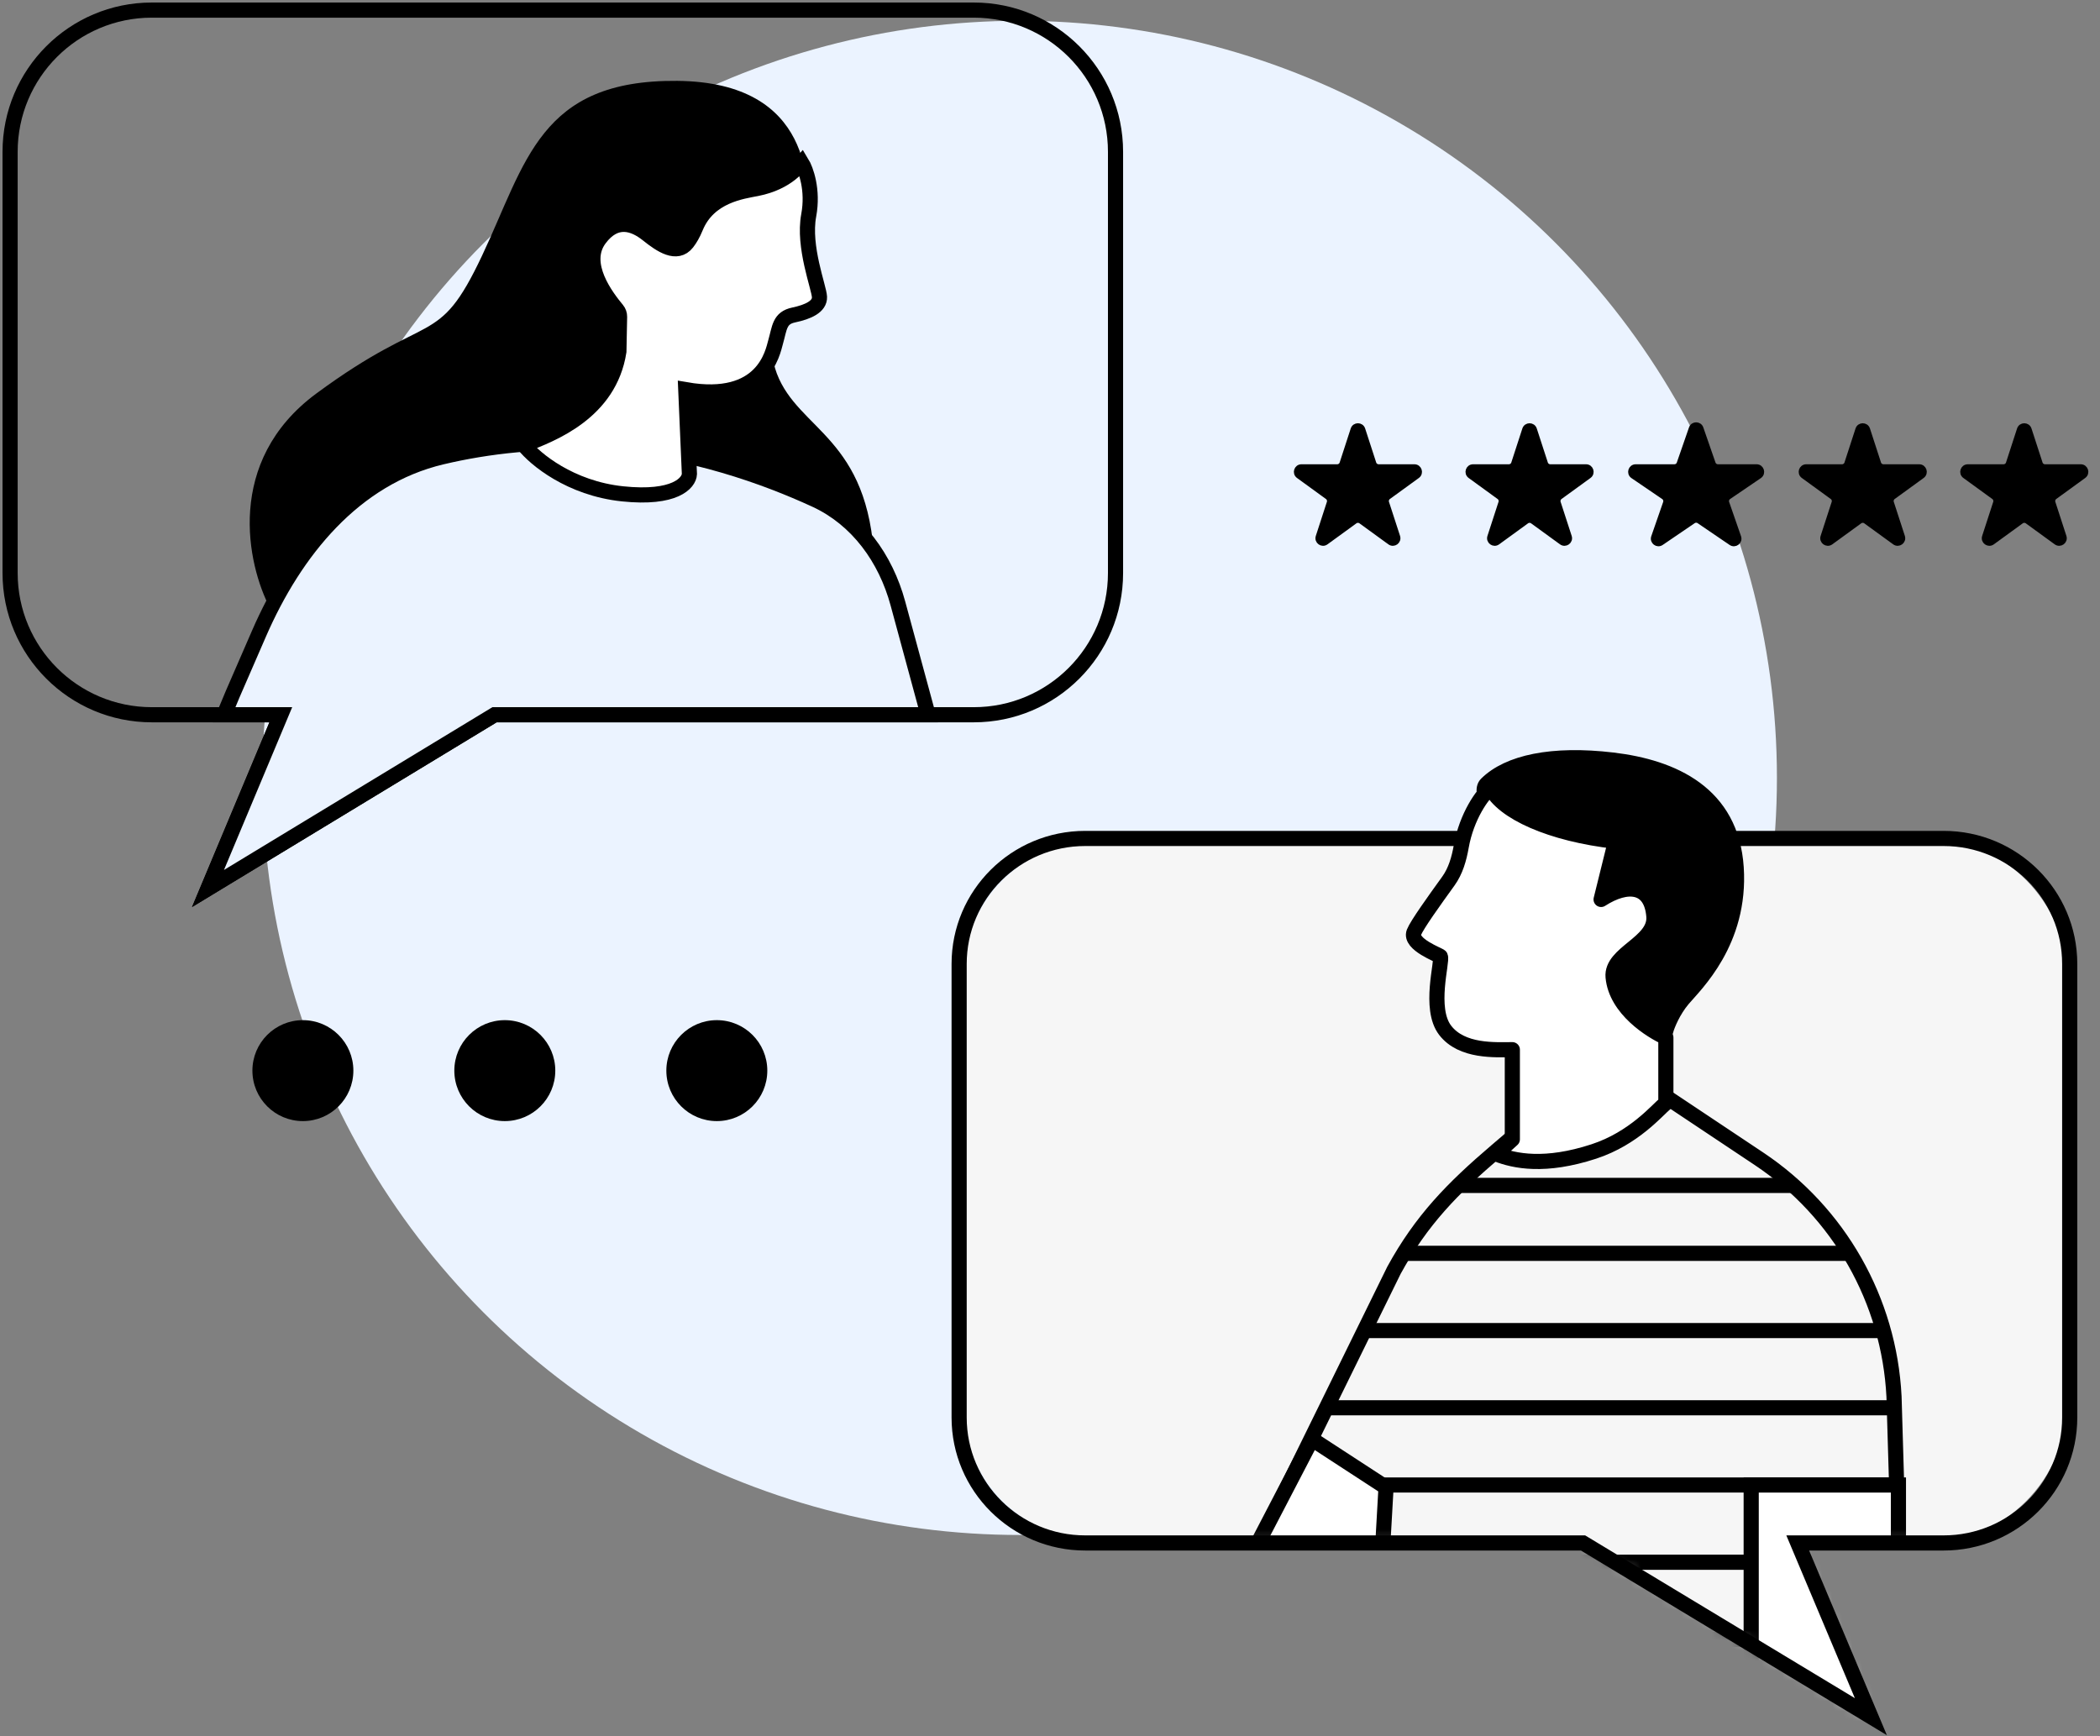 <svg width="208" height="172" viewBox="0 0 208 172" fill="none" xmlns="http://www.w3.org/2000/svg">
<rect x="0" y="0" width="208" height="172" fill="#808080" stroke="none"/>
<circle cx="101" cy="77.06" r="75" fill="#EBF3FF"/>
<path d="M27.814 70.806L28.505 71.096L28.941 70.056H27.814V70.806ZM20.603 88.018L19.911 87.728L19.02 89.855L20.992 88.659L20.603 88.018ZM48.98 70.806V70.056H48.771L48.591 70.164L48.98 70.806ZM1.75 15.04C1.75 7.7 7.7 1.75 15.04 1.75V0.25C6.872 0.25 0.25 6.872 0.25 15.04H1.75ZM1.75 56.766V15.04H0.25V56.766H1.75ZM15.04 70.056C7.7 70.056 1.75 64.106 1.75 56.766H0.25C0.25 64.934 6.872 71.556 15.04 71.556V70.056ZM27.814 70.056H15.04V71.556H27.814V70.056ZM21.295 88.308L28.505 71.096L27.122 70.516L19.911 87.728L21.295 88.308ZM48.591 70.164L20.214 87.377L20.992 88.659L49.369 71.447L48.591 70.164ZM96.45 70.056H48.98V71.556H96.45V70.056ZM109.74 56.766C109.74 64.106 103.79 70.056 96.45 70.056V71.556C104.618 71.556 111.24 64.934 111.24 56.766H109.74ZM109.74 15.04V56.766H111.24V15.04H109.74ZM96.45 1.75C103.79 1.75 109.74 7.7 109.74 15.04H111.24C111.24 6.872 104.618 0.25 96.45 0.25V1.75ZM15.04 1.75H96.45V0.25H15.04V1.75Z" fill="black"/>
<path d="M31.331 38.983C22.24 45.691 24.484 55.948 26.743 60.237L86.609 55.744C86.074 43.325 79.106 42.668 76.949 37.018C74.791 31.368 80.215 23.956 80.102 21.329C79.989 18.702 80.73 8.141 67.085 8.011C53.441 7.881 52.118 16.073 47.733 25.355C43.347 34.637 42.694 30.597 31.331 38.983Z" fill="black"/>
<path fill-rule="evenodd" clip-rule="evenodd" d="M91.926 70.806L88.935 59.78C87.728 55.332 84.947 51.437 80.76 49.509C75.83 47.24 68.418 44.557 60.02 43.968C53.734 43.527 48.236 44.21 43.769 45.266C35.088 47.32 29.203 54.596 25.647 62.777L23.042 68.771L22.194 70.806H27.813L20.602 88.018L48.98 70.806H91.926Z" fill="#EBF3FF"/>
<path d="M91.926 70.806V71.556H92.907L92.65 70.609L91.926 70.806ZM88.935 59.78L88.211 59.977L88.935 59.78ZM80.76 49.509L81.073 48.828L80.76 49.509ZM60.02 43.968L59.967 44.716L60.02 43.968ZM43.769 45.266L43.597 44.536V44.536L43.769 45.266ZM25.647 62.777L26.335 63.076L25.647 62.777ZM23.042 68.771L22.354 68.472L22.35 68.483L23.042 68.771ZM22.194 70.806L21.501 70.517L21.068 71.556H22.194V70.806ZM27.813 70.806L28.505 71.096L28.941 70.056H27.813V70.806ZM20.602 88.018L19.911 87.728L19.02 89.855L20.991 88.659L20.602 88.018ZM48.98 70.806V70.056H48.77L48.591 70.165L48.98 70.806ZM92.65 70.609L89.658 59.584L88.211 59.977L91.202 71.002L92.65 70.609ZM89.658 59.584C88.406 54.97 85.504 50.867 81.073 48.828L80.446 50.191C84.39 52.006 87.049 55.694 88.211 59.977L89.658 59.584ZM81.073 48.828C76.095 46.537 68.592 43.818 60.072 43.22L59.967 44.716C68.244 45.297 75.564 47.944 80.446 50.191L81.073 48.828ZM60.072 43.22C53.701 42.773 48.127 43.465 43.597 44.536L43.942 45.996C48.345 44.955 53.767 44.281 59.967 44.716L60.072 43.22ZM43.597 44.536C34.584 46.669 28.558 54.199 24.96 62.478L26.335 63.076C29.849 54.993 35.593 47.971 43.942 45.996L43.597 44.536ZM24.96 62.478L22.354 68.472L23.73 69.07L26.335 63.076L24.96 62.478ZM22.35 68.483L21.501 70.517L22.886 71.094L23.734 69.06L22.35 68.483ZM22.194 71.556H27.813V70.056H22.194V71.556ZM27.121 70.516L19.911 87.728L21.294 88.308L28.505 71.096L27.121 70.516ZM20.991 88.659L49.369 71.447L48.591 70.165L20.214 87.377L20.991 88.659ZM48.98 71.556H91.926V70.056H48.98V71.556Z" fill="black"/>
<path d="M80.101 21.328C80.567 18.82 79.826 16.794 79.397 16.095C79.168 16.344 78.046 18.067 74.962 18.678C73.536 18.961 70.206 19.362 68.906 22.529C68.64 23.178 68.35 23.674 68.057 24.05C67.039 25.353 65.444 24.27 64.154 23.235C62.751 22.109 60.978 21.528 59.384 23.657C57.526 26.137 60.083 29.423 61.122 30.683C61.285 30.881 61.372 31.13 61.367 31.386L61.3 34.82C60.363 40.843 54.714 43 51.889 44.079C52.985 45.468 56.477 48.38 61.668 48.922C66.86 49.464 68.242 47.841 68.284 46.962L67.924 38.603C75.639 39.945 76.537 34.882 76.814 33.913C77.231 32.459 77.189 31.504 78.612 31.203C80.035 30.903 81.209 30.373 81.167 29.418C81.126 28.463 79.518 24.464 80.101 21.328Z" fill="white" stroke="black" stroke-width="1.5"/>
<path fill-rule="evenodd" clip-rule="evenodd" d="M190.729 83.042C198.483 83.042 204.769 89.328 204.769 97.082V138.808C204.769 146.562 198.483 152.848 190.729 152.848H177.956L185.166 170.06L156.789 152.848H109.319C101.565 152.848 95.279 146.562 95.279 138.808V97.082C95.279 89.328 101.565 83.042 109.319 83.042H190.729Z" fill="#F6F6F6"/>
<mask id="mask0_201_2535" style="mask-type:alpha" maskUnits="userSpaceOnUse" x="95" y="83" width="110" height="88">
<path fill-rule="evenodd" clip-rule="evenodd" d="M190.729 83.042C198.483 83.042 204.769 89.328 204.769 97.082V138.808C204.769 146.562 198.483 152.848 190.729 152.848H177.955L185.166 170.06L156.789 152.848H109.319C101.565 152.848 95.279 146.562 95.279 138.808V97.082C95.279 89.328 101.565 83.042 109.319 83.042H190.729Z" fill="#F6F6F6"/>
</mask>
<g mask="url(#mask0_201_2535)">
<path d="M138.071 125.834L124.684 153.087V168.387H188.035V153.087L187.597 138.351C187.12 128.823 182.159 120.084 174.221 114.792L163.89 107.904L154.805 108.382L148.185 114.04C143.869 117.728 140.799 120.855 138.071 125.834Z" fill="#F6F6F6" stroke="black" stroke-width="1.5"/>
<path fill-rule="evenodd" clip-rule="evenodd" d="M138.593 124.91H183.666C183.375 124.402 183.069 123.901 182.749 123.41H139.518C139.204 123.892 138.896 124.391 138.593 124.91ZM143.709 118.181H178.431C177.893 117.662 177.335 117.162 176.756 116.681H145.228C144.702 117.178 144.197 117.676 143.709 118.181ZM186.322 131.06H135.504L134.767 132.56H186.738C186.612 132.056 186.473 131.556 186.322 131.06ZM187.607 138.71H131.746L131.009 140.21H187.652L187.607 138.71ZM187.835 146.36H127.988L127.251 147.86H187.879L187.835 146.36ZM188.035 154.01H124.684V155.51H188.035V154.01ZM188.035 161.66H124.684V163.16H188.035V161.66Z" fill="black"/>
<path d="M136.876 154.521L137.283 147.349L129.943 142.568L123.728 154.521H136.876Z" fill="white" stroke="black" stroke-width="1.5"/>
<path d="M173.452 173.168V147.11H188.035V173.168H173.452Z" fill="white" stroke="black" stroke-width="1.5"/>
</g>
<path d="M166.683 98.981C165.722 100.118 165.162 101.507 165.002 102.06C159.432 101.681 158.04 94.954 158.04 91.638C153.718 87.69 145.507 79.368 147.236 77.662C149.396 75.53 153.718 74.583 159.72 75.293C165.722 76.004 171.485 78.61 171.965 85.953C172.445 93.296 167.883 97.559 166.683 98.981Z" fill="black" stroke="black" stroke-width="1.5"/>
<path d="M149.793 112.867V103.985C148.129 103.985 144.803 104.225 143.14 102.065C141.477 99.904 142.901 95.233 142.664 94.752C142.601 94.623 139.575 93.552 140.051 92.352C140.346 91.606 142.044 89.241 143.456 87.284C144.179 86.281 144.519 85.068 144.734 83.851C145.257 80.888 146.865 78.591 147.654 78.06C148.842 80.46 153.595 82.621 160.01 83.341L158.584 89.102C161.198 87.422 163.574 87.662 163.812 90.782C164.013 93.426 159.556 94.383 159.773 96.784C160.061 99.989 163.574 102.145 165 102.785V109.266C164.129 109.986 161.841 112.766 157.872 114.067C153.04 115.649 150.022 115.036 148.2 114.316L149.793 112.867Z" fill="white" stroke="black" stroke-width="1.5" stroke-linejoin="round"/>
<path d="M171.376 83.06H192.511C199.408 83.06 205 88.624 205 95.489V140.423C205 147.287 199.408 152.851 192.511 152.851H178.061L185.306 170.06L156.796 152.851H107.489C100.592 152.851 95 147.287 95 140.423V95.489C95 88.624 100.592 83.06 107.489 83.06H144.956" stroke="black" stroke-width="1.5"/>
<circle cx="30" cy="106.06" r="5" fill="black"/>
<circle cx="50" cy="106.06" r="5" fill="black"/>
<circle cx="71" cy="106.06" r="5" fill="black"/>
<path d="M134.024 42.524C134.174 42.063 134.826 42.063 134.976 42.524L136.072 45.897C136.139 46.103 136.331 46.242 136.547 46.242H140.094C140.578 46.242 140.78 46.862 140.388 47.147L137.518 49.232C137.343 49.359 137.27 49.585 137.337 49.791L138.433 53.164C138.583 53.625 138.055 54.008 137.663 53.723L134.794 51.638C134.619 51.511 134.381 51.511 134.206 51.638L131.337 53.723C130.945 54.008 130.417 53.625 130.567 53.164L131.663 49.791C131.73 49.585 131.657 49.359 131.482 49.232L128.612 47.147C128.22 46.862 128.422 46.242 128.906 46.242H132.453C132.669 46.242 132.861 46.103 132.928 45.897L134.024 42.524Z" fill="black" stroke="black" stroke-width="0.5"/>
<path d="M151.024 42.524C151.174 42.063 151.826 42.063 151.976 42.524L153.072 45.897C153.139 46.103 153.331 46.242 153.547 46.242H157.094C157.578 46.242 157.78 46.862 157.388 47.147L154.518 49.232C154.343 49.359 154.27 49.585 154.337 49.791L155.433 53.164C155.583 53.625 155.055 54.008 154.663 53.723L151.794 51.638C151.619 51.511 151.381 51.511 151.206 51.638L148.337 53.723C147.945 54.008 147.417 53.625 147.567 53.164L148.663 49.791C148.73 49.585 148.657 49.359 148.482 49.232L145.612 47.147C145.22 46.862 145.422 46.242 145.906 46.242H149.453C149.669 46.242 149.861 46.103 149.928 45.897L151.024 42.524Z" fill="black" stroke="black" stroke-width="0.5"/>
<path d="M167.528 42.423C167.683 41.975 168.317 41.975 168.472 42.423L169.68 45.906C169.749 46.108 169.939 46.242 170.152 46.242H173.986C174.478 46.242 174.674 46.879 174.268 47.156L171.222 49.23C171.036 49.357 170.958 49.593 171.031 49.807L172.208 53.2C172.365 53.655 171.852 54.048 171.454 53.777L168.281 51.617C168.112 51.501 167.888 51.501 167.719 51.617L164.546 53.777C164.148 54.048 163.635 53.655 163.792 53.2L164.969 49.807C165.042 49.593 164.964 49.357 164.778 49.23L161.732 47.156C161.326 46.879 161.522 46.242 162.014 46.242H165.848C166.061 46.242 166.251 46.108 166.32 45.906L167.528 42.423Z" fill="black" stroke="black" stroke-width="0.5"/>
<path d="M184.024 42.524C184.174 42.063 184.826 42.063 184.976 42.524L186.072 45.897C186.139 46.103 186.331 46.242 186.547 46.242H190.094C190.578 46.242 190.78 46.862 190.388 47.147L187.518 49.232C187.343 49.359 187.27 49.585 187.337 49.791L188.433 53.164C188.583 53.625 188.055 54.008 187.663 53.723L184.794 51.638C184.619 51.511 184.381 51.511 184.206 51.638L181.337 53.723C180.945 54.008 180.417 53.625 180.567 53.164L181.663 49.791C181.73 49.585 181.657 49.359 181.482 49.232L178.612 47.147C178.22 46.862 178.422 46.242 178.906 46.242H182.453C182.669 46.242 182.861 46.103 182.928 45.897L184.024 42.524Z" fill="black" stroke="black" stroke-width="0.5"/>
<path d="M200.024 42.524C200.174 42.063 200.826 42.063 200.976 42.524L202.072 45.897C202.139 46.103 202.331 46.242 202.547 46.242H206.094C206.578 46.242 206.78 46.862 206.388 47.147L203.518 49.232C203.343 49.359 203.27 49.585 203.337 49.791L204.433 53.164C204.583 53.625 204.055 54.008 203.663 53.723L200.794 51.638C200.619 51.511 200.381 51.511 200.206 51.638L197.337 53.723C196.945 54.008 196.417 53.625 196.567 53.164L197.663 49.791C197.73 49.585 197.657 49.359 197.482 49.232L194.612 47.147C194.22 46.862 194.422 46.242 194.906 46.242H198.453C198.669 46.242 198.861 46.103 198.928 45.897L200.024 42.524Z" fill="black" stroke="black" stroke-width="0.5"/>
</svg>
